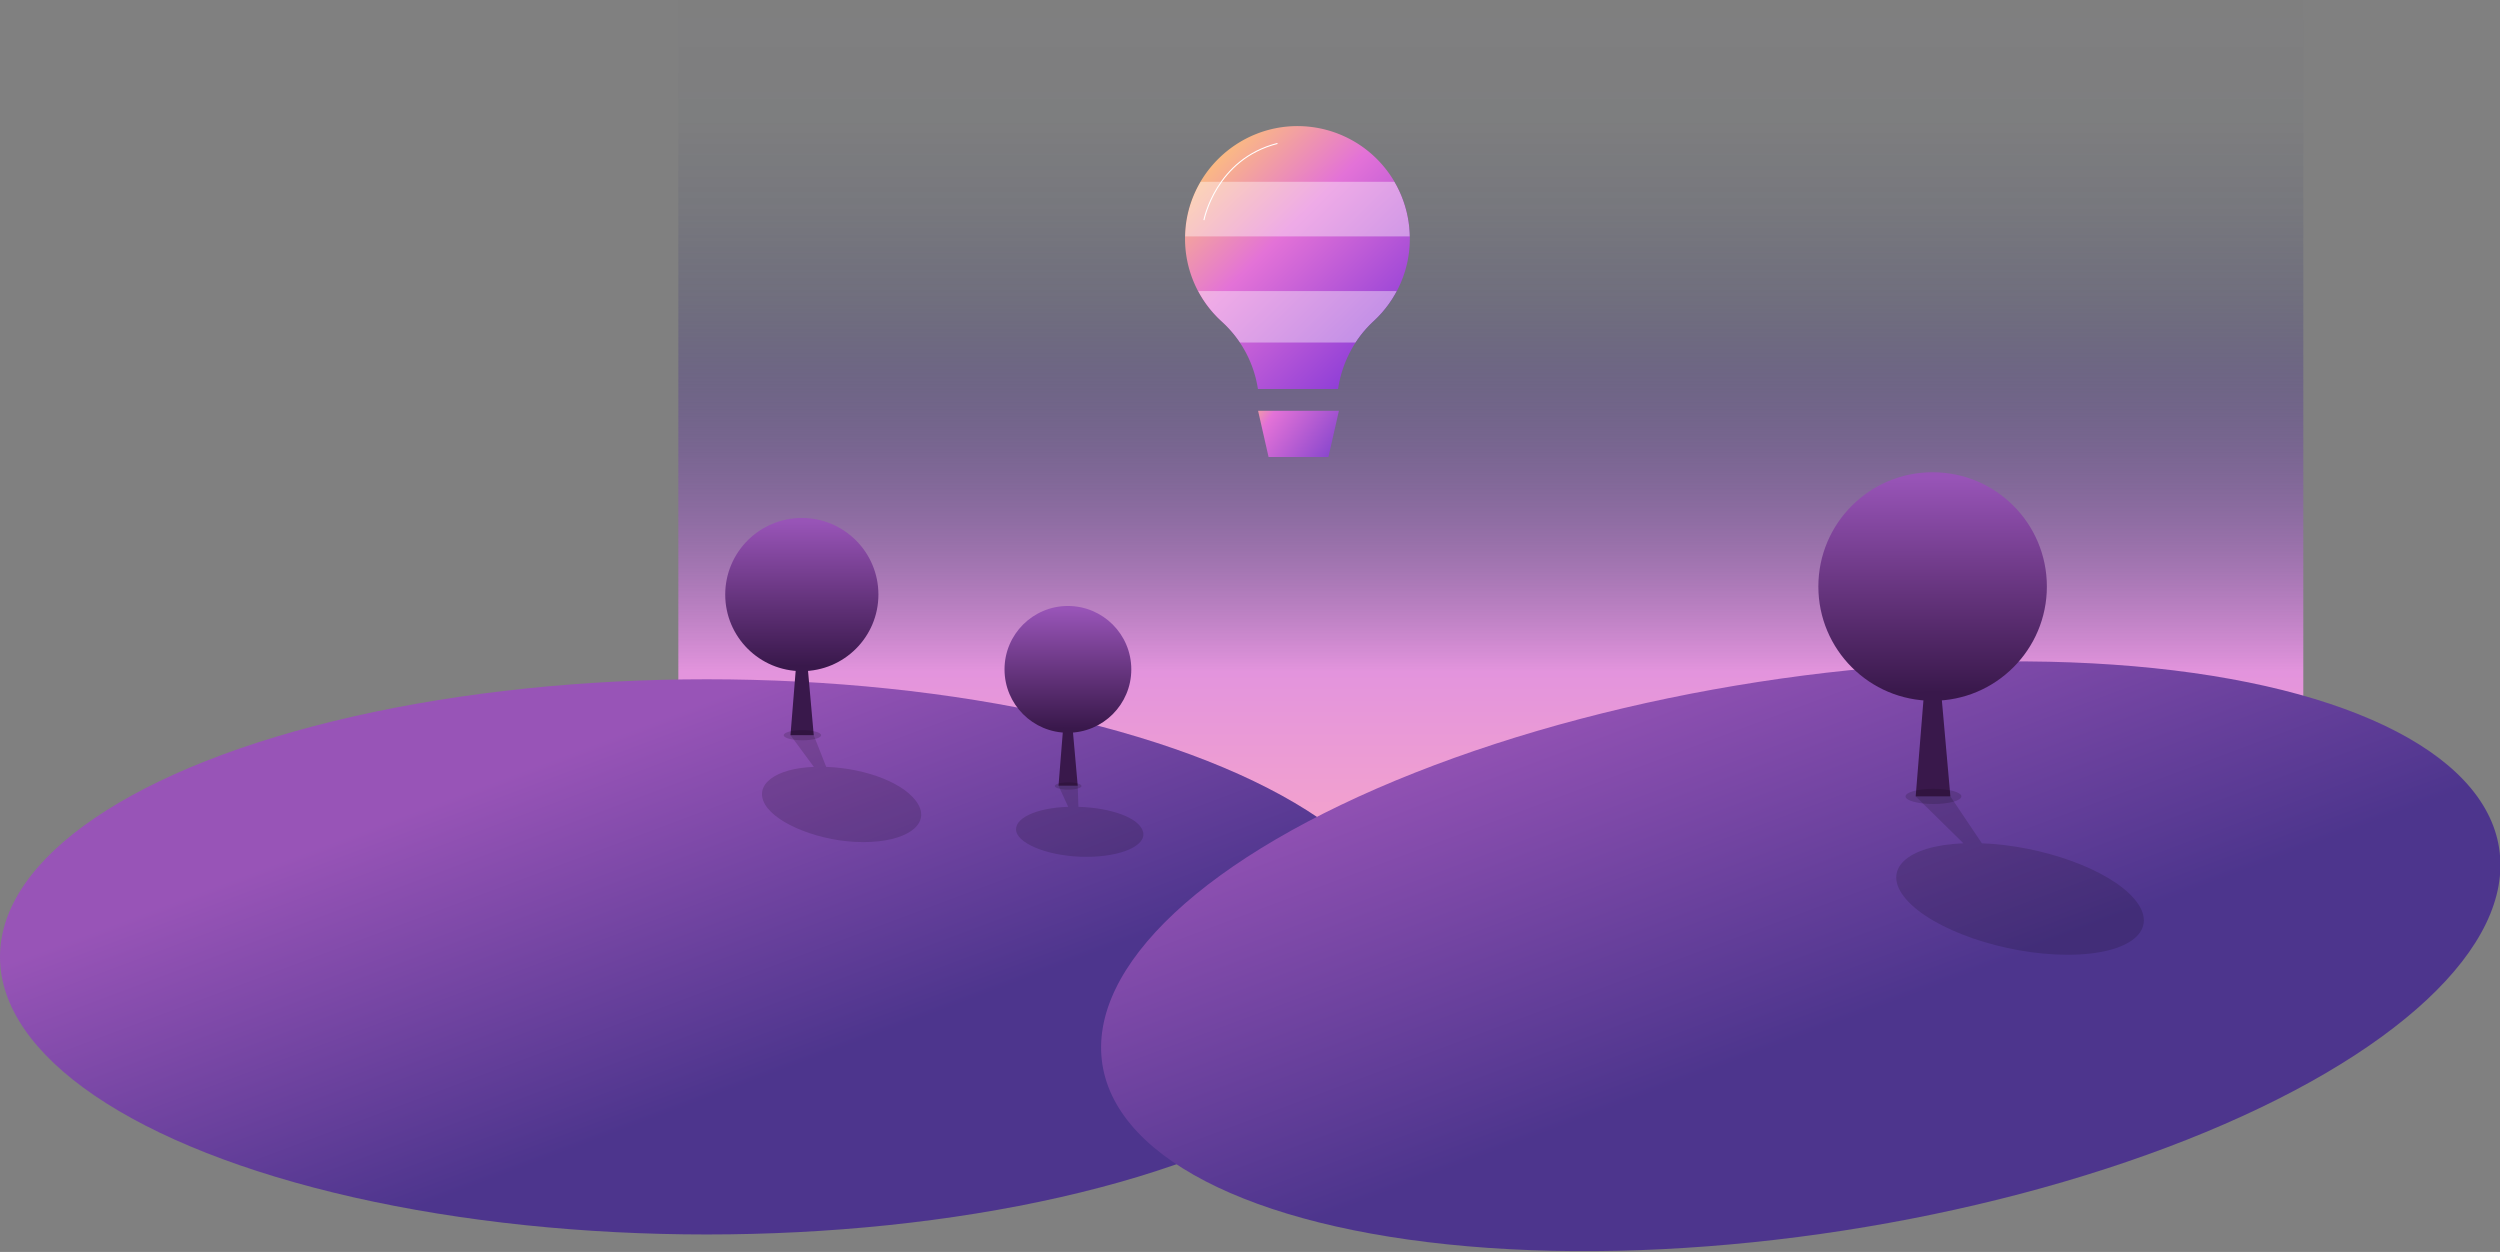 <svg xmlns="http://www.w3.org/2000/svg" xmlns:xlink="http://www.w3.org/1999/xlink" viewBox="0 0 2953.9 1479.2">
  <rect x="0" y="0" width="2953.9" height="1479.2" fill="#808080" stroke="none"/>
  <defs>
    <linearGradient id="linear-gradient" x1="1761.5" y1="-22.93" x2="1761.5" y2="1112.75" gradientUnits="userSpaceOnUse">
      <stop offset="0" stop-color="#0e1b58" stop-opacity="0"/>
      <stop offset="0.14" stop-color="#121d5b" stop-opacity="0.02"/>
      <stop offset="0.24" stop-color="#1e2265" stop-opacity="0.09"/>
      <stop offset="0.33" stop-color="#322a76" stop-opacity="0.2"/>
      <stop offset="0.41" stop-color="#4d358d" stop-opacity="0.35"/>
      <stop offset="0.72" stop-color="#e394dd"/>
      <stop offset="1" stop-color="#ffacc1"/>
    </linearGradient>
    <linearGradient id="linear-gradient-2" x1="735.46" y1="865.14" x2="890.63" y2="1278.94" gradientUnits="userSpaceOnUse">
      <stop offset="0" stop-color="#9854b7"/>
      <stop offset="1" stop-color="#4d358d"/>
    </linearGradient>
    <linearGradient id="linear-gradient-3" x1="1179.67" y1="741.62" x2="1357.44" y2="1215.69" gradientTransform="translate(187.7 -188.7) rotate(8.8)" xlink:href="#linear-gradient-2"/>
    <linearGradient id="linear-gradient-4" x1="2283.5" y1="564.48" x2="2283.5" y2="818.89" gradientUnits="userSpaceOnUse">
      <stop offset="0" stop-color="#9854b7"/>
      <stop offset="1" stop-color="#39184b"/>
    </linearGradient>
    <linearGradient id="linear-gradient-5" x1="947.39" y1="616.34" x2="947.39" y2="786.85" xlink:href="#linear-gradient-4"/>
    <linearGradient id="linear-gradient-6" x1="1261.75" y1="719.6" x2="1261.75" y2="860.72" xlink:href="#linear-gradient-4"/>
    <linearGradient id="linear-gradient-7" x1="577.31" y1="143.01" x2="834.9" y2="404.87" gradientUnits="userSpaceOnUse">
      <stop offset="0.14" stop-color="#ffc773"/>
      <stop offset="0.52" stop-color="#e372d7"/>
      <stop offset="1" stop-color="#903fd7"/>
    </linearGradient>
    <linearGradient id="linear-gradient-8" x1="1475.61" y1="465.31" x2="1586.61" y2="546.43" gradientUnits="userSpaceOnUse">
      <stop offset="0" stop-color="#ffc773"/>
      <stop offset="0.27" stop-color="#e372d7"/>
      <stop offset="1" stop-color="#783fcc"/>
    </linearGradient>
    <clipPath id="clip-path" transform="translate(801.5)">
      <path d="M864.3,281.8A132.8,132.8,0,0,0,732.8,149c-73.1-.7-133.5,58.6-134.1,131.6a132.2,132.2,0,0,0,43.6,99.6,134.7,134.7,0,0,1,42.5,79.4h94.7v-.2c4.7-30.6,19.2-58.9,41.9-79.8A132.5,132.5,0,0,0,864.3,281.8Z" fill="none"/>
    </clipPath>
  </defs>
  <title>Landscape</title>
  <g id="Layer_1" data-name="Layer 1">
    <rect x="801.5" width="1920" height="1080" fill="url(#linear-gradient)"/>
    <ellipse cx="835" cy="1130.6" rx="835" ry="328" fill="url(#linear-gradient-2)"/>
    <ellipse cx="1325.6" cy="1130.9" rx="835" ry="328" transform="translate(644.7 215.1) rotate(-8.8)" fill="url(#linear-gradient-3)"/>
    <g>
      <circle cx="2283.5" cy="693" r="135" fill="url(#linear-gradient-4)"/>
      <polygon points="2293.5 817 2273.5 817 2263.5 941 2304.5 941 2293.5 817" fill="#39184b"/>
      <path d="M1540.2,996.4,1503,941h-41l56.4,55.4c-67.2,2.7-97.6,31.1-68.1,65.7,31.1,36.4,116.7,66,191.2,66s109.9-29.6,78.8-66C1690.8,1027.5,1611.9,999.1,1540.2,996.4Z" transform="translate(801.5)" opacity="0.15"/>
      <ellipse cx="2284.5" cy="941" rx="33" ry="9" opacity="0.15"/>
    </g>
    <g>
      <circle cx="947.4" cy="702.5" r="90.5" fill="url(#linear-gradient-5)"/>
      <polygon points="954.1 785.6 940.7 785.6 934 868.7 961.5 868.7 954.1 785.6" fill="#39184b"/>
      <path d="M174.7,906.1,160,868.7H132.5l27.6,37.4c-45.5,1.8-71.1,21-57.7,44.3S168.5,995,218.5,995s79-20,64.9-44.6S222.3,907.9,174.7,906.1Z" transform="translate(801.5)" opacity="0.15"/>
    </g>
    <g>
      <circle cx="1261.8" cy="790.9" r="74.9" fill="url(#linear-gradient-6)"/>
      <polygon points="1267.3 859.7 1256.2 859.7 1250.7 928.4 1273.4 928.4 1267.3 859.7" fill="#39184b"/>
      <path d="M472.7,953.3l-.8-24.9H449.2l11.4,24.9c-38.2,1.2-65.2,14-61.2,29.5s41.1,29.6,82.5,29.6,71.4-13.2,67.2-29.6S511.5,954.5,472.7,953.3Z" transform="translate(801.5)" opacity="0.15"/>
    </g>
    <ellipse cx="948.1" cy="868.7" rx="22.1" ry="6" opacity="0.15"/>
    <ellipse cx="1262.1" cy="928.7" rx="15.8" ry="4.3" opacity="0.15"/>
  </g>
  <g id="HOTAIRBALLOON">
    <path d="M864.3,281.8A132.8,132.8,0,0,0,732.8,149c-73.1-.7-133.5,58.6-134.1,131.6a132.2,132.2,0,0,0,43.6,99.6,134.7,134.7,0,0,1,42.5,79.4h94.7v-.2c4.7-30.6,19.2-58.9,41.9-79.8A132.5,132.5,0,0,0,864.3,281.8Z" transform="translate(801.5)" fill="url(#linear-gradient-7)"/>
    <polygon points="1569.6 540 1498.9 540 1486.5 485.4 1582 485.4 1569.6 540" fill="url(#linear-gradient-8)"/>
    <g clip-path="url(#clip-path)">
      <g opacity="0.4">
        <rect x="1371" y="214.8" width="322.7" height="64.55" fill="#fff"/>
      </g>
      <g opacity="0.4">
        <rect x="1373.5" y="343.9" width="322.7" height="60.82" fill="#fff"/>
      </g>
    </g>
    <path d="M621,260.1s13.7-72,86.9-90.6" transform="translate(801.5)" fill="none" stroke="#fff" stroke-miterlimit="10" stroke-width="1.24"/>
  </g>
</svg>
